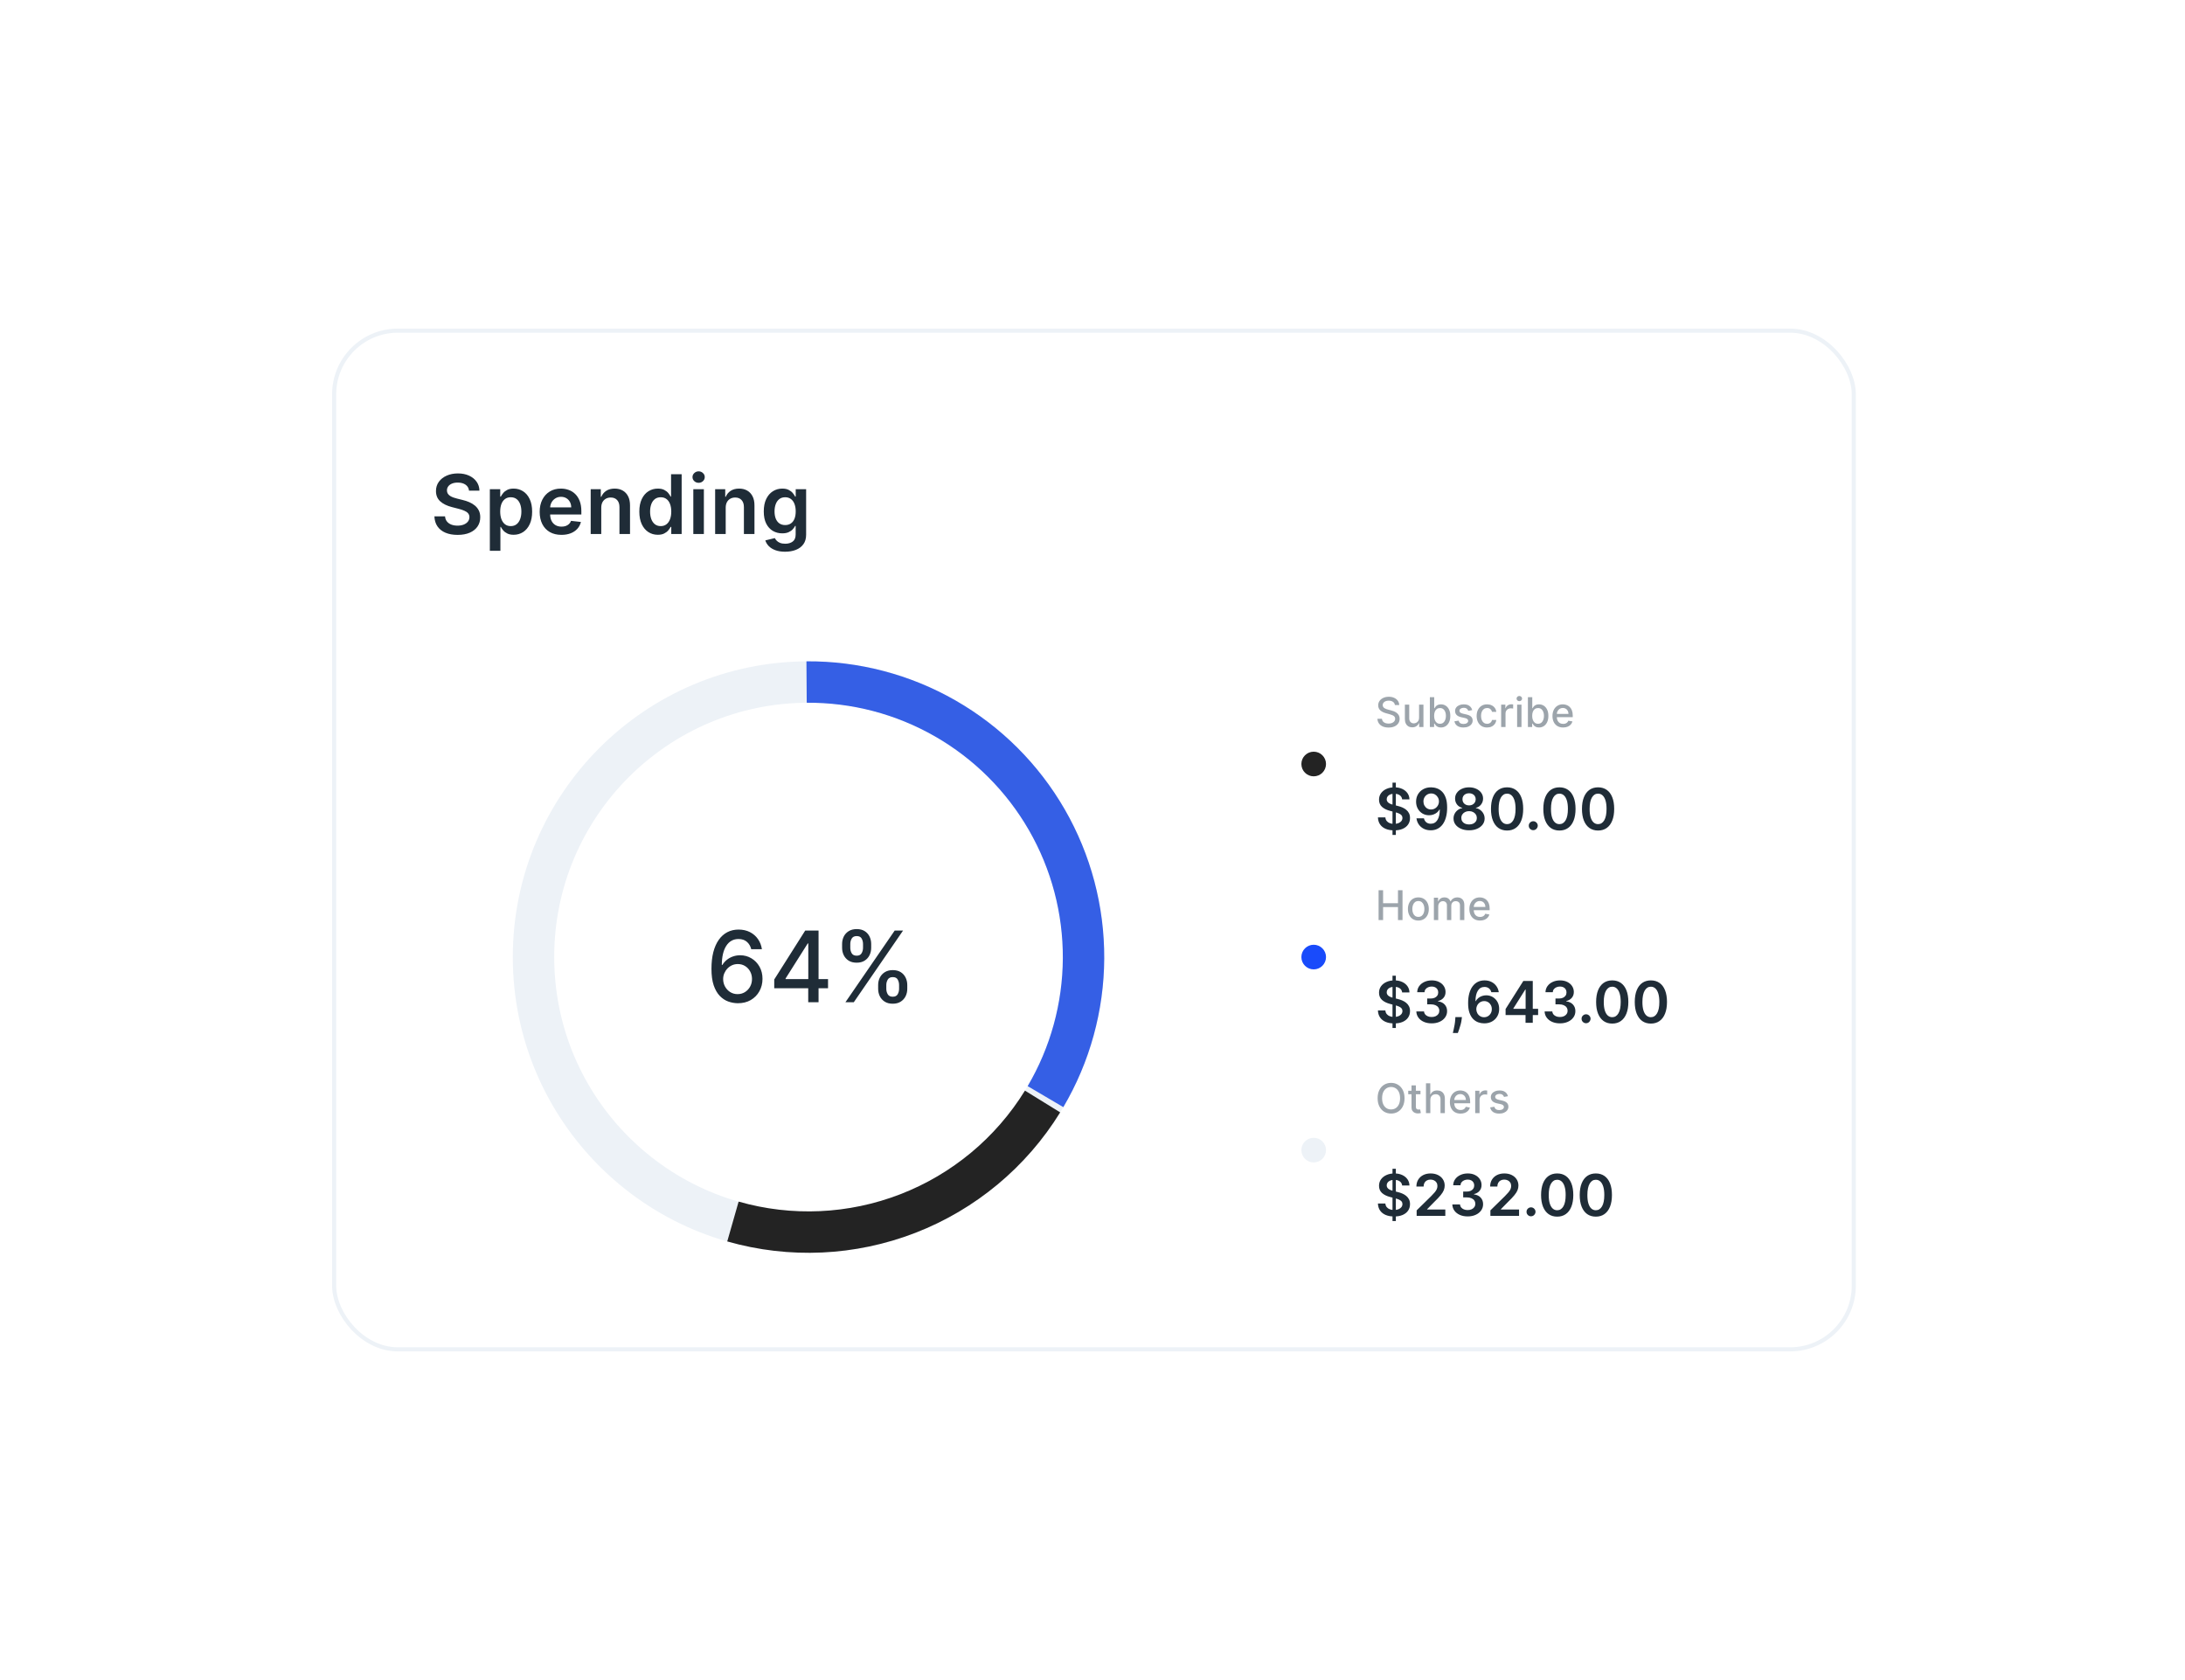 <svg width="532" height="409" viewBox="0 0 532 409" fill="none" xmlns="http://www.w3.org/2000/svg">
<g filter="url(#filter0_d_6536_8242)">
<rect x="16.357" y="15.5" width="370" height="248" rx="15.5" fill="white" stroke="#EDF2F7"/>
<path d="M49.197 54.453C49.131 53.833 48.851 53.35 48.359 53.004C47.871 52.659 47.237 52.486 46.455 52.486C45.906 52.486 45.435 52.569 45.042 52.734C44.649 52.9 44.348 53.125 44.14 53.409C43.932 53.693 43.825 54.017 43.821 54.382C43.821 54.685 43.889 54.948 44.026 55.17C44.169 55.393 44.36 55.582 44.602 55.739C44.843 55.89 45.111 56.018 45.404 56.122C45.698 56.226 45.994 56.314 46.292 56.385L47.656 56.726C48.205 56.854 48.733 57.026 49.239 57.244C49.751 57.462 50.208 57.737 50.61 58.068C51.017 58.4 51.339 58.8 51.576 59.269C51.813 59.737 51.931 60.286 51.931 60.916C51.931 61.769 51.714 62.519 51.278 63.168C50.842 63.812 50.212 64.316 49.389 64.68C48.569 65.04 47.578 65.22 46.413 65.22C45.281 65.22 44.299 65.045 43.465 64.695C42.637 64.344 41.988 63.833 41.519 63.16C41.055 62.488 40.804 61.669 40.767 60.703H43.359C43.397 61.21 43.553 61.631 43.828 61.967C44.102 62.303 44.46 62.554 44.9 62.72C45.345 62.886 45.842 62.969 46.392 62.969C46.964 62.969 47.466 62.883 47.897 62.713C48.333 62.538 48.674 62.296 48.92 61.989C49.166 61.676 49.292 61.312 49.296 60.895C49.292 60.516 49.18 60.204 48.962 59.957C48.745 59.706 48.439 59.498 48.046 59.332C47.658 59.162 47.203 59.01 46.683 58.878L45.028 58.452C43.83 58.144 42.883 57.678 42.187 57.053C41.496 56.423 41.15 55.587 41.15 54.545C41.15 53.688 41.382 52.938 41.846 52.294C42.315 51.65 42.952 51.151 43.757 50.795C44.562 50.436 45.473 50.256 46.491 50.256C47.523 50.256 48.428 50.436 49.204 50.795C49.985 51.151 50.598 51.645 51.044 52.28C51.489 52.91 51.718 53.634 51.732 54.453H49.197ZM54.267 69.091V54.091H56.795V55.895H56.944C57.077 55.63 57.264 55.348 57.505 55.05C57.747 54.747 58.074 54.489 58.486 54.276C58.897 54.058 59.423 53.949 60.062 53.949C60.905 53.949 61.665 54.164 62.342 54.595C63.024 55.021 63.564 55.653 63.961 56.492C64.364 57.325 64.565 58.347 64.565 59.56C64.565 60.758 64.368 61.776 63.975 62.614C63.583 63.452 63.047 64.091 62.37 64.531C61.693 64.972 60.926 65.192 60.069 65.192C59.444 65.192 58.926 65.088 58.514 64.879C58.102 64.671 57.77 64.42 57.52 64.126C57.273 63.828 57.082 63.546 56.944 63.281H56.838V69.091H54.267ZM56.788 59.545C56.788 60.251 56.888 60.869 57.086 61.399C57.29 61.929 57.581 62.344 57.96 62.642C58.343 62.936 58.807 63.082 59.352 63.082C59.92 63.082 60.396 62.931 60.779 62.628C61.163 62.32 61.452 61.901 61.646 61.371C61.845 60.836 61.944 60.227 61.944 59.545C61.944 58.868 61.847 58.267 61.653 57.742C61.459 57.216 61.17 56.804 60.787 56.506C60.403 56.207 59.925 56.058 59.352 56.058C58.803 56.058 58.336 56.203 57.953 56.492C57.569 56.78 57.278 57.185 57.079 57.706C56.885 58.227 56.788 58.84 56.788 59.545ZM71.696 65.213C70.603 65.213 69.658 64.986 68.862 64.531C68.072 64.072 67.463 63.423 67.037 62.585C66.611 61.742 66.398 60.751 66.398 59.609C66.398 58.487 66.611 57.502 67.037 56.655C67.468 55.803 68.069 55.14 68.841 54.666C69.613 54.188 70.52 53.949 71.561 53.949C72.234 53.949 72.868 54.058 73.465 54.276C74.066 54.489 74.596 54.82 75.056 55.27C75.52 55.72 75.884 56.293 76.149 56.989C76.415 57.68 76.547 58.504 76.547 59.46V60.249H67.605V58.516H74.083C74.078 58.023 73.971 57.585 73.763 57.202C73.555 56.813 73.263 56.508 72.889 56.285C72.52 56.063 72.089 55.952 71.597 55.952C71.071 55.952 70.61 56.08 70.212 56.335C69.814 56.586 69.504 56.918 69.281 57.33C69.064 57.737 68.952 58.184 68.948 58.672V60.185C68.948 60.819 69.064 61.364 69.296 61.818C69.528 62.268 69.852 62.614 70.269 62.855C70.685 63.092 71.173 63.21 71.732 63.21C72.106 63.21 72.444 63.158 72.747 63.054C73.05 62.945 73.313 62.786 73.536 62.578C73.758 62.37 73.926 62.112 74.04 61.804L76.441 62.074C76.289 62.708 76 63.262 75.574 63.736C75.153 64.204 74.613 64.569 73.955 64.829C73.297 65.085 72.544 65.213 71.696 65.213ZM81.393 58.608V65H78.822V54.091H81.28V55.945H81.407C81.658 55.334 82.058 54.849 82.608 54.489C83.162 54.129 83.846 53.949 84.66 53.949C85.413 53.949 86.069 54.11 86.628 54.432C87.191 54.754 87.627 55.22 87.934 55.831C88.247 56.442 88.401 57.183 88.396 58.054V65H85.825V58.452C85.825 57.722 85.636 57.152 85.257 56.74C84.883 56.328 84.364 56.122 83.701 56.122C83.252 56.122 82.852 56.222 82.501 56.42C82.156 56.615 81.883 56.896 81.684 57.266C81.49 57.635 81.393 58.082 81.393 58.608ZM95.158 65.192C94.301 65.192 93.534 64.972 92.857 64.531C92.18 64.091 91.645 63.452 91.252 62.614C90.859 61.776 90.662 60.758 90.662 59.56C90.662 58.347 90.861 57.325 91.259 56.492C91.661 55.653 92.203 55.021 92.885 54.595C93.567 54.164 94.327 53.949 95.165 53.949C95.804 53.949 96.33 54.058 96.742 54.276C97.154 54.489 97.48 54.747 97.722 55.05C97.963 55.348 98.15 55.63 98.283 55.895H98.389V50.455H100.968V65H98.439V63.281H98.283C98.15 63.546 97.959 63.828 97.708 64.126C97.457 64.42 97.125 64.671 96.713 64.879C96.302 65.088 95.783 65.192 95.158 65.192ZM95.875 63.082C96.42 63.082 96.884 62.936 97.267 62.642C97.651 62.344 97.942 61.929 98.141 61.399C98.34 60.869 98.439 60.251 98.439 59.545C98.439 58.84 98.34 58.227 98.141 57.706C97.947 57.185 97.658 56.78 97.275 56.492C96.896 56.203 96.429 56.058 95.875 56.058C95.302 56.058 94.824 56.207 94.441 56.506C94.057 56.804 93.768 57.216 93.574 57.742C93.38 58.267 93.283 58.868 93.283 59.545C93.283 60.227 93.38 60.836 93.574 61.371C93.773 61.901 94.064 62.32 94.448 62.628C94.836 62.931 95.312 63.082 95.875 63.082ZM103.807 65V54.091H106.378V65H103.807ZM105.1 52.543C104.693 52.543 104.342 52.408 104.049 52.138C103.755 51.863 103.608 51.534 103.608 51.151C103.608 50.762 103.755 50.433 104.049 50.163C104.342 49.889 104.693 49.751 105.1 49.751C105.512 49.751 105.862 49.889 106.151 50.163C106.445 50.433 106.591 50.762 106.591 51.151C106.591 51.534 106.445 51.863 106.151 52.138C105.862 52.408 105.512 52.543 105.1 52.543ZM111.693 58.608V65H109.122V54.091H111.58V55.945H111.707C111.958 55.334 112.358 54.849 112.908 54.489C113.462 54.129 114.146 53.949 114.96 53.949C115.713 53.949 116.369 54.11 116.928 54.432C117.491 54.754 117.927 55.22 118.234 55.831C118.547 56.442 118.701 57.183 118.696 58.054V65H116.125V58.452C116.125 57.722 115.936 57.152 115.557 56.74C115.183 56.328 114.664 56.122 114.001 56.122C113.552 56.122 113.152 56.222 112.801 56.42C112.456 56.615 112.183 56.896 111.984 57.266C111.79 57.635 111.693 58.082 111.693 58.608ZM126.154 69.318C125.231 69.318 124.438 69.193 123.775 68.942C123.112 68.695 122.579 68.364 122.177 67.947C121.774 67.531 121.495 67.069 121.339 66.562L123.654 66.001C123.758 66.215 123.91 66.425 124.109 66.633C124.307 66.847 124.575 67.022 124.911 67.159C125.252 67.301 125.681 67.372 126.197 67.372C126.926 67.372 127.529 67.195 128.008 66.84C128.486 66.489 128.725 65.912 128.725 65.106V63.04H128.597C128.465 63.305 128.27 63.577 128.015 63.856C127.764 64.136 127.43 64.37 127.013 64.56C126.601 64.749 126.083 64.844 125.458 64.844C124.62 64.844 123.86 64.647 123.178 64.254C122.501 63.856 121.961 63.265 121.559 62.479C121.161 61.688 120.962 60.698 120.962 59.51C120.962 58.312 121.161 57.301 121.559 56.477C121.961 55.649 122.503 55.021 123.185 54.595C123.867 54.164 124.627 53.949 125.465 53.949C126.104 53.949 126.63 54.058 127.042 54.276C127.458 54.489 127.79 54.747 128.036 55.05C128.282 55.348 128.469 55.63 128.597 55.895H128.739V54.091H131.275V65.178C131.275 66.11 131.052 66.882 130.607 67.493C130.162 68.104 129.554 68.561 128.782 68.864C128.01 69.167 127.134 69.318 126.154 69.318ZM126.175 62.827C126.72 62.827 127.184 62.694 127.567 62.429C127.951 62.164 128.242 61.783 128.441 61.285C128.64 60.788 128.739 60.192 128.739 59.496C128.739 58.809 128.64 58.208 128.441 57.692C128.247 57.176 127.958 56.776 127.574 56.492C127.196 56.203 126.729 56.058 126.175 56.058C125.602 56.058 125.124 56.207 124.741 56.506C124.357 56.804 124.068 57.214 123.874 57.734C123.68 58.251 123.583 58.838 123.583 59.496C123.583 60.163 123.68 60.748 123.874 61.25C124.073 61.747 124.364 62.135 124.748 62.415C125.136 62.689 125.612 62.827 126.175 62.827Z" fill="#1F2C37"/>
<circle cx="254.857" cy="121" r="3" fill="#232323"/>
<path d="M274.623 106.638C274.585 106.302 274.429 106.041 274.154 105.857C273.88 105.67 273.534 105.576 273.117 105.576C272.819 105.576 272.561 105.623 272.343 105.718C272.125 105.81 271.956 105.938 271.835 106.102C271.717 106.263 271.658 106.446 271.658 106.652C271.658 106.825 271.698 106.974 271.779 107.099C271.861 107.225 271.969 107.33 272.102 107.415C272.237 107.498 272.381 107.568 272.535 107.625C272.689 107.679 272.837 107.724 272.979 107.76L273.689 107.945C273.921 108.001 274.159 108.078 274.403 108.175C274.647 108.272 274.873 108.4 275.081 108.559C275.289 108.718 275.458 108.914 275.585 109.148C275.716 109.383 275.781 109.663 275.781 109.99C275.781 110.402 275.674 110.768 275.461 111.087C275.25 111.407 274.944 111.659 274.541 111.844C274.141 112.028 273.657 112.121 273.089 112.121C272.544 112.121 272.073 112.034 271.676 111.862C271.278 111.689 270.967 111.444 270.742 111.126C270.517 110.807 270.392 110.428 270.369 109.99H271.47C271.491 110.253 271.576 110.472 271.725 110.647C271.877 110.82 272.07 110.949 272.304 111.034C272.541 111.117 272.8 111.158 273.082 111.158C273.392 111.158 273.668 111.11 273.909 111.013C274.153 110.913 274.345 110.776 274.485 110.601C274.624 110.423 274.694 110.216 274.694 109.979C274.694 109.764 274.633 109.588 274.509 109.45C274.389 109.313 274.224 109.199 274.016 109.109C273.81 109.019 273.577 108.94 273.316 108.871L272.457 108.637C271.874 108.478 271.413 108.245 271.072 107.938C270.733 107.63 270.564 107.223 270.564 106.716C270.564 106.297 270.678 105.931 270.905 105.619C271.132 105.306 271.44 105.063 271.828 104.891C272.217 104.715 272.655 104.628 273.142 104.628C273.635 104.628 274.069 104.714 274.445 104.887C274.824 105.06 275.123 105.298 275.34 105.601C275.558 105.902 275.672 106.247 275.681 106.638H274.623ZM280.512 109.738V106.545H281.577V112H280.533V111.055H280.476C280.351 111.347 280.15 111.589 279.873 111.783C279.598 111.975 279.256 112.071 278.847 112.071C278.496 112.071 278.186 111.994 277.916 111.84C277.649 111.684 277.438 111.453 277.284 111.148C277.133 110.842 277.057 110.465 277.057 110.015V106.545H278.119V109.887C278.119 110.259 278.222 110.555 278.427 110.775C278.633 110.995 278.901 111.105 279.23 111.105C279.429 111.105 279.627 111.055 279.823 110.956C280.022 110.857 280.186 110.706 280.317 110.505C280.449 110.304 280.514 110.048 280.512 109.738ZM283.139 112V104.727H284.201V107.43H284.265C284.327 107.316 284.415 107.185 284.531 107.036C284.647 106.886 284.808 106.756 285.014 106.645C285.22 106.531 285.492 106.474 285.831 106.474C286.271 106.474 286.664 106.586 287.01 106.808C287.356 107.031 287.627 107.352 287.823 107.771C288.022 108.19 288.121 108.694 288.121 109.283C288.121 109.873 288.023 110.378 287.827 110.8C287.63 111.219 287.36 111.542 287.017 111.769C286.674 111.994 286.282 112.107 285.842 112.107C285.51 112.107 285.239 112.051 285.028 111.94C284.82 111.828 284.657 111.698 284.538 111.549C284.42 111.4 284.329 111.267 284.265 111.151H284.176V112H283.139ZM284.18 109.273C284.18 109.656 284.235 109.992 284.347 110.281C284.458 110.57 284.619 110.796 284.83 110.96C285.04 111.121 285.298 111.201 285.604 111.201C285.921 111.201 286.186 111.117 286.399 110.949C286.612 110.778 286.773 110.548 286.882 110.256C286.993 109.965 287.049 109.637 287.049 109.273C287.049 108.913 286.995 108.59 286.886 108.303C286.779 108.017 286.618 107.791 286.403 107.625C286.19 107.459 285.923 107.376 285.604 107.376C285.296 107.376 285.036 107.456 284.822 107.614C284.612 107.773 284.452 107.994 284.343 108.278C284.234 108.562 284.18 108.894 284.18 109.273ZM293.451 107.877L292.489 108.048C292.449 107.924 292.385 107.807 292.297 107.696C292.212 107.585 292.096 107.494 291.949 107.423C291.802 107.352 291.619 107.316 291.399 107.316C291.098 107.316 290.847 107.384 290.646 107.518C290.445 107.651 290.344 107.823 290.344 108.033C290.344 108.216 290.411 108.362 290.546 108.474C290.681 108.585 290.899 108.676 291.2 108.747L292.066 108.946C292.568 109.062 292.942 109.241 293.188 109.482C293.435 109.724 293.558 110.037 293.558 110.423C293.558 110.75 293.463 111.041 293.274 111.297C293.087 111.55 292.825 111.749 292.489 111.893C292.155 112.038 291.768 112.11 291.328 112.11C290.717 112.11 290.218 111.98 289.833 111.719C289.447 111.457 289.21 111.084 289.122 110.601L290.149 110.445C290.212 110.712 290.344 110.915 290.543 111.052C290.742 111.187 291.001 111.254 291.32 111.254C291.668 111.254 291.947 111.182 292.155 111.038C292.363 110.891 292.467 110.712 292.467 110.501C292.467 110.331 292.404 110.188 292.276 110.072C292.15 109.956 291.957 109.868 291.697 109.809L290.774 109.607C290.265 109.491 289.888 109.306 289.644 109.053C289.403 108.799 289.282 108.478 289.282 108.09C289.282 107.768 289.372 107.487 289.552 107.245C289.732 107.004 289.98 106.815 290.298 106.68C290.615 106.543 290.978 106.474 291.388 106.474C291.977 106.474 292.441 106.602 292.78 106.858C293.119 107.111 293.342 107.451 293.451 107.877ZM297.073 112.11C296.545 112.11 296.09 111.991 295.709 111.751C295.33 111.51 295.039 111.177 294.835 110.754C294.632 110.33 294.53 109.844 294.53 109.298C294.53 108.744 294.634 108.255 294.843 107.831C295.051 107.405 295.344 107.072 295.723 106.833C296.102 106.594 296.548 106.474 297.062 106.474C297.476 106.474 297.846 106.551 298.17 106.705C298.494 106.857 298.756 107.07 298.955 107.344C299.156 107.619 299.276 107.94 299.313 108.307H298.28C298.223 108.051 298.093 107.831 297.889 107.646C297.688 107.462 297.418 107.369 297.08 107.369C296.784 107.369 296.525 107.447 296.302 107.604C296.082 107.758 295.91 107.978 295.787 108.264C295.664 108.548 295.603 108.884 295.603 109.273C295.603 109.67 295.663 110.014 295.784 110.303C295.904 110.591 296.075 110.815 296.295 110.974C296.518 111.132 296.779 111.212 297.08 111.212C297.281 111.212 297.463 111.175 297.627 111.102C297.792 111.026 297.931 110.918 298.042 110.778C298.156 110.639 298.235 110.471 298.28 110.274H299.313C299.276 110.627 299.161 110.942 298.969 111.219C298.777 111.496 298.52 111.714 298.198 111.872C297.879 112.031 297.504 112.11 297.073 112.11ZM300.499 112V106.545H301.525V107.412H301.582C301.681 107.118 301.857 106.888 302.108 106.719C302.361 106.549 302.647 106.464 302.967 106.464C303.033 106.464 303.111 106.466 303.201 106.471C303.294 106.476 303.366 106.482 303.418 106.489V107.504C303.375 107.492 303.3 107.479 303.191 107.465C303.082 107.449 302.973 107.44 302.864 107.44C302.613 107.44 302.389 107.494 302.193 107.6C301.999 107.704 301.845 107.85 301.731 108.037C301.618 108.222 301.561 108.432 301.561 108.669V112H300.499ZM304.387 112V106.545H305.449V112H304.387ZM304.923 105.704C304.738 105.704 304.58 105.642 304.447 105.519C304.317 105.394 304.252 105.245 304.252 105.072C304.252 104.897 304.317 104.747 304.447 104.624C304.58 104.499 304.738 104.436 304.923 104.436C305.108 104.436 305.265 104.499 305.395 104.624C305.528 104.747 305.594 104.897 305.594 105.072C305.594 105.245 305.528 105.394 305.395 105.519C305.265 105.642 305.108 105.704 304.923 105.704ZM307.012 112V104.727H308.074V107.43H308.138C308.2 107.316 308.288 107.185 308.404 107.036C308.52 106.886 308.681 106.756 308.887 106.645C309.093 106.531 309.366 106.474 309.704 106.474C310.144 106.474 310.537 106.586 310.883 106.808C311.229 107.031 311.5 107.352 311.696 107.771C311.895 108.19 311.995 108.694 311.995 109.283C311.995 109.873 311.896 110.378 311.7 110.8C311.503 111.219 311.233 111.542 310.89 111.769C310.547 111.994 310.155 112.107 309.715 112.107C309.383 112.107 309.112 112.051 308.901 111.94C308.693 111.828 308.53 111.698 308.411 111.549C308.293 111.4 308.202 111.267 308.138 111.151H308.049V112H307.012ZM308.053 109.273C308.053 109.656 308.108 109.992 308.22 110.281C308.331 110.57 308.492 110.796 308.703 110.96C308.913 111.121 309.171 111.201 309.477 111.201C309.794 111.201 310.059 111.117 310.272 110.949C310.485 110.778 310.646 110.548 310.755 110.256C310.866 109.965 310.922 109.637 310.922 109.273C310.922 108.913 310.868 108.59 310.759 108.303C310.652 108.017 310.491 107.791 310.276 107.625C310.063 107.459 309.796 107.376 309.477 107.376C309.169 107.376 308.909 107.456 308.696 107.614C308.485 107.773 308.325 107.994 308.216 108.278C308.107 108.562 308.053 108.894 308.053 109.273ZM315.588 112.11C315.05 112.11 314.587 111.995 314.199 111.766C313.813 111.534 313.515 111.208 313.304 110.789C313.096 110.368 312.992 109.874 312.992 109.308C312.992 108.75 313.096 108.257 313.304 107.831C313.515 107.405 313.809 107.072 314.185 106.833C314.564 106.594 315.006 106.474 315.513 106.474C315.821 106.474 316.119 106.525 316.408 106.627C316.697 106.729 316.956 106.889 317.186 107.107C317.415 107.324 317.596 107.607 317.729 107.955C317.862 108.301 317.928 108.721 317.928 109.216V109.592H313.592V108.797H316.887C316.887 108.518 316.831 108.27 316.717 108.055C316.603 107.837 316.444 107.665 316.238 107.54C316.034 107.414 315.795 107.352 315.52 107.352C315.222 107.352 314.961 107.425 314.739 107.572C314.519 107.716 314.348 107.906 314.228 108.14C314.109 108.372 314.05 108.624 314.05 108.896V109.518C314.05 109.882 314.114 110.192 314.242 110.448C314.372 110.704 314.553 110.899 314.785 111.034C315.017 111.167 315.288 111.233 315.598 111.233C315.8 111.233 315.983 111.205 316.149 111.148C316.314 111.089 316.458 111.001 316.578 110.885C316.699 110.769 316.792 110.626 316.855 110.455L317.86 110.636C317.78 110.932 317.636 111.192 317.427 111.414C317.221 111.634 316.962 111.806 316.649 111.929C316.339 112.05 315.985 112.11 315.588 112.11Z" fill="#9CA4AB"/>
<path d="M274.044 138.273V125.545H274.859V138.273H274.044ZM276.395 129.617C276.349 129.183 276.153 128.845 275.808 128.603C275.467 128.361 275.023 128.24 274.476 128.24C274.092 128.24 273.762 128.298 273.487 128.414C273.212 128.53 273.001 128.687 272.855 128.886C272.709 129.085 272.635 129.312 272.632 129.567C272.632 129.78 272.68 129.964 272.776 130.119C272.875 130.275 273.009 130.408 273.178 130.517C273.347 130.623 273.535 130.713 273.74 130.786C273.946 130.858 274.153 130.92 274.362 130.969L275.316 131.208C275.701 131.298 276.07 131.419 276.425 131.571C276.783 131.723 277.103 131.916 277.384 132.148C277.669 132.38 277.895 132.66 278.061 132.988C278.226 133.316 278.309 133.701 278.309 134.141C278.309 134.738 278.157 135.263 277.852 135.717C277.547 136.168 277.106 136.521 276.529 136.776C275.956 137.028 275.262 137.154 274.446 137.154C273.654 137.154 272.966 137.031 272.383 136.786C271.803 136.541 271.349 136.183 271.021 135.712C270.696 135.242 270.52 134.668 270.494 133.992H272.308C272.335 134.347 272.444 134.642 272.637 134.877C272.829 135.112 273.079 135.288 273.387 135.404C273.699 135.52 274.047 135.578 274.431 135.578C274.832 135.578 275.184 135.518 275.485 135.399C275.79 135.277 276.029 135.107 276.201 134.892C276.374 134.673 276.461 134.418 276.465 134.126C276.461 133.861 276.383 133.643 276.231 133.47C276.079 133.295 275.865 133.149 275.59 133.033C275.318 132.913 275 132.807 274.635 132.714L273.477 132.416C272.638 132.201 271.975 131.874 271.488 131.437C271.004 130.996 270.762 130.411 270.762 129.682C270.762 129.082 270.925 128.557 271.249 128.106C271.578 127.655 272.023 127.305 272.587 127.057C273.15 126.805 273.788 126.679 274.501 126.679C275.223 126.679 275.856 126.805 276.4 127.057C276.947 127.305 277.376 127.652 277.688 128.096C277.999 128.537 278.16 129.044 278.17 129.617H276.395ZM283.459 126.679C283.946 126.682 284.42 126.768 284.881 126.938C285.345 127.103 285.762 127.375 286.134 127.753C286.505 128.127 286.8 128.629 287.019 129.259C287.237 129.889 287.347 130.668 287.347 131.596C287.35 132.471 287.257 133.253 287.068 133.942C286.883 134.629 286.616 135.209 286.268 135.683C285.92 136.156 285.501 136.518 285.01 136.766C284.519 137.015 283.968 137.139 283.354 137.139C282.711 137.139 282.141 137.013 281.644 136.761C281.15 136.509 280.751 136.165 280.446 135.727C280.141 135.29 279.954 134.789 279.884 134.226H281.699C281.792 134.63 281.981 134.952 282.266 135.19C282.554 135.426 282.917 135.543 283.354 135.543C284.06 135.543 284.604 135.237 284.985 134.624C285.366 134.01 285.557 133.159 285.557 132.068H285.487C285.325 132.36 285.114 132.612 284.856 132.824C284.597 133.033 284.304 133.193 283.976 133.306C283.651 133.419 283.306 133.475 282.942 133.475C282.345 133.475 281.808 133.333 281.331 133.048C280.857 132.763 280.481 132.371 280.202 131.874C279.927 131.377 279.788 130.809 279.785 130.169C279.785 129.506 279.937 128.911 280.242 128.384C280.55 127.854 280.98 127.436 281.53 127.131C282.08 126.823 282.723 126.672 283.459 126.679ZM283.464 128.17C283.106 128.17 282.783 128.258 282.494 128.434C282.209 128.606 281.984 128.842 281.818 129.14C281.656 129.435 281.575 129.765 281.575 130.129C281.578 130.491 281.659 130.819 281.818 131.114C281.981 131.409 282.201 131.642 282.479 131.815C282.761 131.987 283.083 132.073 283.444 132.073C283.712 132.073 283.963 132.022 284.195 131.919C284.427 131.816 284.629 131.674 284.801 131.491C284.977 131.306 285.113 131.095 285.209 130.86C285.308 130.625 285.356 130.376 285.353 130.114C285.353 129.766 285.27 129.445 285.104 129.15C284.942 128.855 284.718 128.618 284.433 128.439C284.152 128.26 283.828 128.17 283.464 128.17ZM292.691 137.139C291.952 137.139 291.296 137.015 290.723 136.766C290.153 136.518 289.705 136.178 289.38 135.747C289.059 135.313 288.9 134.821 288.903 134.271C288.9 133.843 288.993 133.45 289.182 133.092C289.37 132.734 289.626 132.436 289.947 132.197C290.272 131.955 290.633 131.801 291.031 131.735V131.665C290.507 131.549 290.083 131.283 289.758 130.865C289.437 130.444 289.278 129.959 289.281 129.408C289.278 128.885 289.423 128.417 289.718 128.006C290.013 127.595 290.418 127.272 290.932 127.037C291.445 126.798 292.032 126.679 292.691 126.679C293.344 126.679 293.926 126.798 294.437 127.037C294.95 127.272 295.355 127.595 295.65 128.006C295.948 128.417 296.097 128.885 296.097 129.408C296.097 129.959 295.933 130.444 295.605 130.865C295.28 131.283 294.861 131.549 294.347 131.665V131.735C294.745 131.801 295.103 131.955 295.421 132.197C295.742 132.436 295.998 132.734 296.187 133.092C296.379 133.45 296.475 133.843 296.475 134.271C296.475 134.821 296.312 135.313 295.988 135.747C295.663 136.178 295.215 136.518 294.645 136.766C294.079 137.015 293.427 137.139 292.691 137.139ZM292.691 135.717C293.073 135.717 293.404 135.653 293.686 135.523C293.968 135.391 294.186 135.205 294.342 134.967C294.498 134.728 294.577 134.453 294.581 134.141C294.577 133.817 294.493 133.53 294.327 133.281C294.165 133.029 293.941 132.832 293.656 132.69C293.374 132.547 293.053 132.476 292.691 132.476C292.327 132.476 292.002 132.547 291.717 132.69C291.432 132.832 291.207 133.029 291.041 133.281C290.879 133.53 290.799 133.817 290.802 134.141C290.799 134.453 290.875 134.728 291.031 134.967C291.187 135.202 291.406 135.386 291.687 135.518C291.972 135.651 292.307 135.717 292.691 135.717ZM292.691 131.079C293.003 131.079 293.278 131.016 293.517 130.89C293.759 130.764 293.949 130.588 294.089 130.363C294.228 130.138 294.299 129.877 294.302 129.582C294.299 129.291 294.229 129.036 294.093 128.817C293.958 128.595 293.769 128.424 293.527 128.305C293.285 128.182 293.006 128.121 292.691 128.121C292.37 128.121 292.087 128.182 291.841 128.305C291.599 128.424 291.41 128.595 291.275 128.817C291.142 129.036 291.077 129.291 291.081 129.582C291.077 129.877 291.144 130.138 291.28 130.363C291.419 130.585 291.609 130.761 291.851 130.89C292.097 131.016 292.377 131.079 292.691 131.079ZM301.943 137.194C301.124 137.194 300.421 136.987 299.835 136.572C299.251 136.155 298.802 135.553 298.488 134.768C298.176 133.979 298.02 133.029 298.02 131.919C298.024 130.809 298.181 129.864 298.492 129.085C298.807 128.303 299.256 127.706 299.84 127.295C300.426 126.884 301.127 126.679 301.943 126.679C302.758 126.679 303.459 126.884 304.046 127.295C304.632 127.706 305.082 128.303 305.393 129.085C305.708 129.867 305.865 130.812 305.865 131.919C305.865 133.033 305.708 133.984 305.393 134.773C305.082 135.558 304.632 136.158 304.046 136.572C303.462 136.987 302.761 137.194 301.943 137.194ZM301.943 135.638C302.579 135.638 303.081 135.325 303.449 134.698C303.82 134.068 304.006 133.142 304.006 131.919C304.006 131.11 303.921 130.431 303.752 129.881C303.583 129.33 303.345 128.916 303.037 128.638C302.728 128.356 302.364 128.215 301.943 128.215C301.31 128.215 300.809 128.53 300.441 129.16C300.073 129.786 299.888 130.706 299.885 131.919C299.881 132.731 299.962 133.414 300.128 133.967C300.297 134.521 300.536 134.938 300.844 135.22C301.152 135.499 301.519 135.638 301.943 135.638ZM308.319 137.109C308.018 137.109 307.759 137.003 307.544 136.791C307.328 136.579 307.222 136.321 307.225 136.016C307.222 135.717 307.328 135.462 307.544 135.25C307.759 135.038 308.018 134.932 308.319 134.932C308.611 134.932 308.864 135.038 309.08 135.25C309.299 135.462 309.41 135.717 309.413 136.016C309.41 136.218 309.357 136.402 309.254 136.567C309.154 136.733 309.022 136.866 308.856 136.965C308.694 137.061 308.515 137.109 308.319 137.109ZM314.688 137.194C313.87 137.194 313.167 136.987 312.58 136.572C311.997 136.155 311.548 135.553 311.233 134.768C310.921 133.979 310.766 133.029 310.766 131.919C310.769 130.809 310.926 129.864 311.238 129.085C311.553 128.303 312.002 127.706 312.585 127.295C313.172 126.884 313.873 126.679 314.688 126.679C315.504 126.679 316.205 126.884 316.791 127.295C317.378 127.706 317.827 128.303 318.139 129.085C318.453 129.867 318.611 130.812 318.611 131.919C318.611 133.033 318.453 133.984 318.139 134.773C317.827 135.558 317.378 136.158 316.791 136.572C316.208 136.987 315.507 137.194 314.688 137.194ZM314.688 135.638C315.325 135.638 315.827 135.325 316.195 134.698C316.566 134.068 316.751 133.142 316.751 131.919C316.751 131.11 316.667 130.431 316.498 129.881C316.329 129.33 316.09 128.916 315.782 128.638C315.474 128.356 315.109 128.215 314.688 128.215C314.055 128.215 313.555 128.53 313.187 129.16C312.819 129.786 312.633 130.706 312.63 131.919C312.627 132.731 312.708 133.414 312.874 133.967C313.043 134.521 313.281 134.938 313.59 135.22C313.898 135.499 314.264 135.638 314.688 135.638ZM324.096 137.194C323.277 137.194 322.575 136.987 321.988 136.572C321.405 136.155 320.956 135.553 320.641 134.768C320.329 133.979 320.174 133.029 320.174 131.919C320.177 130.809 320.334 129.864 320.646 129.085C320.961 128.303 321.41 127.706 321.993 127.295C322.58 126.884 323.281 126.679 324.096 126.679C324.911 126.679 325.612 126.884 326.199 127.295C326.786 127.706 327.235 128.303 327.546 129.085C327.861 129.867 328.019 130.812 328.019 131.919C328.019 133.033 327.861 133.984 327.546 134.773C327.235 135.558 326.786 136.158 326.199 136.572C325.616 136.987 324.915 137.194 324.096 137.194ZM324.096 135.638C324.732 135.638 325.235 135.325 325.603 134.698C325.974 134.068 326.159 133.142 326.159 131.919C326.159 131.11 326.075 130.431 325.906 129.881C325.737 129.33 325.498 128.916 325.19 128.638C324.882 128.356 324.517 128.215 324.096 128.215C323.463 128.215 322.963 128.53 322.595 129.16C322.227 129.786 322.041 130.706 322.038 131.919C322.035 132.731 322.116 133.414 322.282 133.967C322.451 134.521 322.689 134.938 322.997 135.22C323.306 135.499 323.672 135.638 324.096 135.638Z" fill="#1F2C37"/>
<circle cx="254.857" cy="168" r="3" fill="#194BFB"/>
<path d="M270.656 159V151.727H271.754V154.888H275.379V151.727H276.48V159H275.379V155.829H271.754V159H270.656ZM280.341 159.11C279.829 159.11 279.383 158.993 279.002 158.759C278.621 158.524 278.325 158.196 278.114 157.775C277.903 157.353 277.798 156.861 277.798 156.298C277.798 155.732 277.903 155.237 278.114 154.813C278.325 154.389 278.621 154.06 279.002 153.826C279.383 153.592 279.829 153.474 280.341 153.474C280.852 153.474 281.298 153.592 281.679 153.826C282.061 154.06 282.357 154.389 282.567 154.813C282.778 155.237 282.883 155.732 282.883 156.298C282.883 156.861 282.778 157.353 282.567 157.775C282.357 158.196 282.061 158.524 281.679 158.759C281.298 158.993 280.852 159.11 280.341 159.11ZM280.344 158.219C280.676 158.219 280.95 158.131 281.168 157.956C281.386 157.781 281.547 157.548 281.651 157.256C281.758 156.965 281.811 156.644 281.811 156.294C281.811 155.946 281.758 155.626 281.651 155.335C281.547 155.042 281.386 154.806 281.168 154.629C280.95 154.451 280.676 154.362 280.344 154.362C280.01 154.362 279.733 154.451 279.513 154.629C279.295 154.806 279.133 155.042 279.027 155.335C278.923 155.626 278.87 155.946 278.87 156.294C278.87 156.644 278.923 156.965 279.027 157.256C279.133 157.548 279.295 157.781 279.513 157.956C279.733 158.131 280.01 158.219 280.344 158.219ZM284.118 159V153.545H285.138V154.433H285.205C285.319 154.133 285.505 153.898 285.763 153.73C286.021 153.56 286.33 153.474 286.689 153.474C287.054 153.474 287.359 153.56 287.606 153.73C287.854 153.901 288.038 154.135 288.156 154.433H288.213C288.343 154.142 288.55 153.91 288.834 153.737C289.118 153.562 289.457 153.474 289.85 153.474C290.345 153.474 290.748 153.629 291.061 153.94C291.376 154.25 291.533 154.717 291.533 155.342V159H290.471V155.442C290.471 155.072 290.371 154.805 290.17 154.639C289.968 154.473 289.728 154.391 289.449 154.391C289.103 154.391 288.834 154.497 288.643 154.71C288.451 154.921 288.355 155.192 288.355 155.523V159H287.297V155.374C287.297 155.078 287.204 154.84 287.02 154.661C286.835 154.481 286.595 154.391 286.299 154.391C286.098 154.391 285.912 154.444 285.741 154.55C285.573 154.655 285.437 154.8 285.333 154.987C285.231 155.174 285.18 155.391 285.18 155.637V159H284.118ZM295.357 159.11C294.82 159.11 294.357 158.995 293.969 158.766C293.583 158.534 293.285 158.208 293.074 157.789C292.865 157.368 292.761 156.874 292.761 156.308C292.761 155.75 292.865 155.257 293.074 154.831C293.285 154.405 293.578 154.072 293.955 153.833C294.333 153.594 294.776 153.474 295.283 153.474C295.59 153.474 295.889 153.525 296.178 153.627C296.466 153.729 296.726 153.889 296.955 154.107C297.185 154.324 297.366 154.607 297.499 154.955C297.631 155.301 297.697 155.721 297.697 156.216V156.592H293.361V155.797H296.657C296.657 155.518 296.6 155.27 296.486 155.055C296.373 154.837 296.213 154.665 296.007 154.54C295.803 154.414 295.564 154.352 295.29 154.352C294.991 154.352 294.731 154.425 294.508 154.572C294.288 154.716 294.118 154.906 293.997 155.14C293.879 155.372 293.82 155.624 293.82 155.896V156.518C293.82 156.882 293.883 157.192 294.011 157.448C294.142 157.704 294.323 157.899 294.555 158.034C294.787 158.167 295.058 158.233 295.368 158.233C295.569 158.233 295.753 158.205 295.918 158.148C296.084 158.089 296.227 158.001 296.348 157.885C296.469 157.769 296.561 157.626 296.625 157.455L297.63 157.636C297.549 157.932 297.405 158.192 297.197 158.414C296.991 158.634 296.731 158.806 296.419 158.929C296.109 159.05 295.755 159.11 295.357 159.11Z" fill="#9CA4AB"/>
<path d="M274.044 185.273V172.545H274.859V185.273H274.044ZM276.395 176.617C276.349 176.183 276.153 175.845 275.808 175.603C275.467 175.361 275.023 175.24 274.476 175.24C274.092 175.24 273.762 175.298 273.487 175.414C273.212 175.53 273.001 175.687 272.855 175.886C272.709 176.085 272.635 176.312 272.632 176.567C272.632 176.78 272.68 176.964 272.776 177.119C272.875 177.275 273.009 177.408 273.178 177.517C273.347 177.623 273.535 177.713 273.74 177.786C273.946 177.858 274.153 177.92 274.362 177.969L275.316 178.208C275.701 178.298 276.07 178.419 276.425 178.571C276.783 178.723 277.103 178.916 277.384 179.148C277.669 179.38 277.895 179.66 278.061 179.988C278.226 180.316 278.309 180.701 278.309 181.141C278.309 181.738 278.157 182.263 277.852 182.717C277.547 183.168 277.106 183.521 276.529 183.776C275.956 184.028 275.262 184.154 274.446 184.154C273.654 184.154 272.966 184.031 272.383 183.786C271.803 183.541 271.349 183.183 271.021 182.712C270.696 182.242 270.52 181.668 270.494 180.992H272.308C272.335 181.347 272.444 181.642 272.637 181.877C272.829 182.112 273.079 182.288 273.387 182.404C273.699 182.52 274.047 182.578 274.431 182.578C274.832 182.578 275.184 182.518 275.485 182.399C275.79 182.277 276.029 182.107 276.201 181.892C276.374 181.673 276.461 181.418 276.465 181.126C276.461 180.861 276.383 180.643 276.231 180.47C276.079 180.295 275.865 180.149 275.59 180.033C275.318 179.913 275 179.807 274.635 179.714L273.477 179.416C272.638 179.201 271.975 178.874 271.488 178.437C271.004 177.996 270.762 177.411 270.762 176.682C270.762 176.082 270.925 175.557 271.249 175.106C271.578 174.655 272.023 174.305 272.587 174.057C273.15 173.805 273.788 173.679 274.501 173.679C275.223 173.679 275.856 173.805 276.4 174.057C276.947 174.305 277.376 174.652 277.688 175.096C277.999 175.537 278.16 176.044 278.17 176.617H276.395ZM283.578 184.139C282.862 184.139 282.226 184.017 281.669 183.771C281.116 183.526 280.678 183.185 280.357 182.747C280.035 182.31 279.864 181.804 279.845 181.231H281.714C281.73 181.506 281.822 181.746 281.987 181.952C282.153 182.154 282.373 182.311 282.648 182.424C282.924 182.537 283.232 182.593 283.573 182.593C283.938 182.593 284.261 182.53 284.543 182.404C284.824 182.275 285.045 182.096 285.204 181.867C285.363 181.638 285.441 181.375 285.438 181.077C285.441 180.768 285.361 180.497 285.199 180.261C285.037 180.026 284.801 179.842 284.493 179.71C284.188 179.577 283.82 179.511 283.389 179.511H282.489V178.089H283.389C283.744 178.089 284.054 178.027 284.319 177.905C284.587 177.782 284.798 177.61 284.95 177.388C285.103 177.162 285.177 176.902 285.174 176.607C285.177 176.319 285.113 176.069 284.98 175.857C284.851 175.641 284.667 175.474 284.428 175.354C284.193 175.235 283.916 175.175 283.598 175.175C283.287 175.175 282.998 175.232 282.733 175.344C282.468 175.457 282.254 175.618 282.092 175.827C281.929 176.032 281.843 176.277 281.833 176.562H280.058C280.072 175.992 280.236 175.492 280.55 175.061C280.869 174.627 281.293 174.289 281.823 174.047C282.353 173.802 282.948 173.679 283.608 173.679C284.287 173.679 284.877 173.807 285.378 174.062C285.882 174.314 286.271 174.653 286.546 175.081C286.821 175.509 286.959 175.981 286.959 176.498C286.962 177.071 286.793 177.552 286.452 177.94C286.114 178.327 285.67 178.581 285.119 178.7V178.78C285.835 178.879 286.384 179.144 286.765 179.575C287.149 180.003 287.34 180.535 287.337 181.171C287.337 181.741 287.174 182.252 286.849 182.702C286.528 183.15 286.084 183.501 285.517 183.756C284.954 184.012 284.307 184.139 283.578 184.139ZM290.945 182.608L290.881 183.155C290.834 183.572 290.751 183.997 290.632 184.428C290.516 184.862 290.393 185.261 290.264 185.626C290.135 185.99 290.03 186.277 289.951 186.486H288.738C288.784 186.284 288.847 186.009 288.927 185.661C289.01 185.313 289.089 184.921 289.165 184.487C289.242 184.053 289.293 183.612 289.32 183.165L289.354 182.608H290.945ZM296.344 184.139C295.856 184.136 295.381 184.051 294.917 183.886C294.453 183.717 294.035 183.443 293.664 183.065C293.293 182.684 292.998 182.179 292.779 181.549C292.56 180.916 292.452 180.132 292.456 179.197C292.456 178.326 292.549 177.549 292.734 176.866C292.92 176.183 293.187 175.606 293.535 175.136C293.883 174.662 294.302 174.3 294.792 174.052C295.286 173.803 295.838 173.679 296.448 173.679C297.088 173.679 297.654 173.805 298.148 174.057C298.645 174.309 299.046 174.653 299.351 175.091C299.656 175.525 299.845 176.016 299.918 176.562H298.103C298.011 176.171 297.82 175.86 297.532 175.628C297.247 175.393 296.885 175.275 296.448 175.275C295.742 175.275 295.198 175.581 294.817 176.195C294.439 176.808 294.249 177.65 294.246 178.72H294.315C294.478 178.429 294.688 178.178 294.947 177.969C295.205 177.761 295.497 177.6 295.822 177.487C296.15 177.371 296.496 177.313 296.861 177.313C297.457 177.313 297.992 177.456 298.466 177.741C298.944 178.026 299.322 178.419 299.6 178.919C299.878 179.416 300.016 179.986 300.013 180.629C300.016 181.299 299.863 181.9 299.555 182.434C299.247 182.964 298.818 183.382 298.268 183.687C297.717 183.992 297.076 184.143 296.344 184.139ZM296.334 182.648C296.695 182.648 297.018 182.56 297.303 182.384C297.588 182.209 297.813 181.972 297.979 181.673C298.145 181.375 298.226 181.04 298.223 180.669C298.226 180.304 298.147 179.975 297.984 179.68C297.825 179.385 297.605 179.151 297.323 178.979C297.041 178.806 296.72 178.72 296.358 178.72C296.09 178.72 295.84 178.772 295.608 178.874C295.376 178.977 295.174 179.12 295.001 179.302C294.829 179.481 294.693 179.69 294.594 179.928C294.497 180.164 294.448 180.415 294.444 180.684C294.448 181.039 294.531 181.365 294.693 181.663C294.855 181.962 295.079 182.2 295.364 182.379C295.649 182.558 295.972 182.648 296.334 182.648ZM301.579 182.111V180.644L305.899 173.818H307.122V175.906H306.377L303.468 180.515V180.594H309.499V182.111H301.579ZM306.436 184V181.663L306.456 181.007V173.818H308.196V184H306.436ZM314.811 184.139C314.095 184.139 313.459 184.017 312.902 183.771C312.349 183.526 311.911 183.185 311.59 182.747C311.268 182.31 311.098 181.804 311.078 181.231H312.947C312.964 181.506 313.055 181.746 313.22 181.952C313.386 182.154 313.607 182.311 313.882 182.424C314.157 182.537 314.465 182.593 314.806 182.593C315.171 182.593 315.494 182.53 315.776 182.404C316.058 182.275 316.278 182.096 316.437 181.867C316.596 181.638 316.674 181.375 316.671 181.077C316.674 180.768 316.594 180.497 316.432 180.261C316.27 180.026 316.034 179.842 315.726 179.71C315.421 179.577 315.053 179.511 314.622 179.511H313.723V178.089H314.622C314.977 178.089 315.287 178.027 315.552 177.905C315.821 177.782 316.031 177.61 316.183 177.388C316.336 177.162 316.41 176.902 316.407 176.607C316.41 176.319 316.346 176.069 316.213 175.857C316.084 175.641 315.9 175.474 315.661 175.354C315.426 175.235 315.149 175.175 314.831 175.175C314.52 175.175 314.231 175.232 313.966 175.344C313.701 175.457 313.487 175.618 313.325 175.827C313.162 176.032 313.076 176.277 313.066 176.562H311.291C311.305 175.992 311.469 175.492 311.784 175.061C312.102 174.627 312.526 174.289 313.056 174.047C313.587 173.802 314.182 173.679 314.841 173.679C315.521 173.679 316.111 173.807 316.611 174.062C317.115 174.314 317.504 174.653 317.779 175.081C318.054 175.509 318.192 175.981 318.192 176.498C318.195 177.071 318.026 177.552 317.685 177.94C317.347 178.327 316.903 178.581 316.352 178.7V178.78C317.068 178.879 317.617 179.144 317.998 179.575C318.383 180.003 318.573 180.535 318.57 181.171C318.57 181.741 318.407 182.252 318.083 182.702C317.761 183.15 317.317 183.501 316.75 183.756C316.187 184.012 315.54 184.139 314.811 184.139ZM321.174 184.109C320.872 184.109 320.614 184.003 320.399 183.791C320.183 183.579 320.077 183.321 320.08 183.016C320.077 182.717 320.183 182.462 320.399 182.25C320.614 182.038 320.872 181.932 321.174 181.932C321.466 181.932 321.719 182.038 321.935 182.25C322.153 182.462 322.265 182.717 322.268 183.016C322.265 183.218 322.211 183.402 322.109 183.567C322.009 183.733 321.877 183.866 321.711 183.965C321.549 184.061 321.37 184.109 321.174 184.109ZM327.543 184.194C326.724 184.194 326.022 183.987 325.435 183.572C324.852 183.155 324.403 182.553 324.088 181.768C323.776 180.979 323.621 180.029 323.621 178.919C323.624 177.809 323.781 176.864 324.093 176.085C324.408 175.303 324.857 174.706 325.44 174.295C326.027 173.884 326.728 173.679 327.543 173.679C328.358 173.679 329.059 173.884 329.646 174.295C330.233 174.706 330.682 175.303 330.993 176.085C331.308 176.867 331.466 177.812 331.466 178.919C331.466 180.033 331.308 180.984 330.993 181.773C330.682 182.558 330.233 183.158 329.646 183.572C329.063 183.987 328.362 184.194 327.543 184.194ZM327.543 182.638C328.179 182.638 328.682 182.325 329.049 181.698C329.421 181.068 329.606 180.142 329.606 178.919C329.606 178.11 329.522 177.431 329.353 176.881C329.184 176.33 328.945 175.916 328.637 175.638C328.329 175.356 327.964 175.215 327.543 175.215C326.91 175.215 326.41 175.53 326.042 176.16C325.674 176.786 325.488 177.706 325.485 178.919C325.482 179.731 325.563 180.414 325.728 180.967C325.897 181.521 326.136 181.938 326.444 182.22C326.753 182.499 327.119 182.638 327.543 182.638ZM336.951 184.194C336.132 184.194 335.43 183.987 334.843 183.572C334.26 183.155 333.811 182.553 333.496 181.768C333.184 180.979 333.028 180.029 333.028 178.919C333.032 177.809 333.189 176.864 333.501 176.085C333.816 175.303 334.265 174.706 334.848 174.295C335.435 173.884 336.136 173.679 336.951 173.679C337.766 173.679 338.467 173.884 339.054 174.295C339.641 174.706 340.09 175.303 340.401 176.085C340.716 176.867 340.874 177.812 340.874 178.919C340.874 180.033 340.716 180.984 340.401 181.773C340.09 182.558 339.641 183.158 339.054 183.572C338.471 183.987 337.77 184.194 336.951 184.194ZM336.951 182.638C337.587 182.638 338.089 182.325 338.457 181.698C338.829 181.068 339.014 180.142 339.014 178.919C339.014 178.11 338.93 177.431 338.761 176.881C338.592 176.33 338.353 175.916 338.045 175.638C337.736 175.356 337.372 175.215 336.951 175.215C336.318 175.215 335.817 175.53 335.45 176.16C335.082 176.786 334.896 177.706 334.893 178.919C334.889 179.731 334.971 180.414 335.136 180.967C335.305 181.521 335.544 181.938 335.852 182.22C336.16 182.499 336.527 182.638 336.951 182.638Z" fill="#1F2C37"/>
<circle cx="254.857" cy="215" r="3" fill="#EDF2F7"/>
<path d="M276.974 202.364C276.974 203.14 276.832 203.808 276.548 204.366C276.264 204.923 275.874 205.351 275.379 205.652C274.887 205.95 274.327 206.099 273.7 206.099C273.07 206.099 272.508 205.95 272.013 205.652C271.521 205.351 271.132 204.922 270.848 204.363C270.564 203.804 270.422 203.138 270.422 202.364C270.422 201.587 270.564 200.921 270.848 200.364C271.132 199.806 271.521 199.377 272.013 199.079C272.508 198.778 273.07 198.628 273.7 198.628C274.327 198.628 274.887 198.778 275.379 199.079C275.874 199.377 276.264 199.806 276.548 200.364C276.832 200.921 276.974 201.587 276.974 202.364ZM275.887 202.364C275.887 201.772 275.791 201.273 275.6 200.869C275.41 200.461 275.15 200.154 274.818 199.945C274.489 199.735 274.116 199.629 273.7 199.629C273.281 199.629 272.907 199.735 272.578 199.945C272.249 200.154 271.988 200.461 271.796 200.869C271.607 201.273 271.512 201.772 271.512 202.364C271.512 202.955 271.607 203.455 271.796 203.862C271.988 204.267 272.249 204.575 272.578 204.786C272.907 204.994 273.281 205.098 273.7 205.098C274.116 205.098 274.489 204.994 274.818 204.786C275.15 204.575 275.41 204.267 275.6 203.862C275.791 203.455 275.887 202.955 275.887 202.364ZM280.853 200.545V201.398H277.874V200.545H280.853ZM278.673 199.239H279.734V204.398C279.734 204.604 279.765 204.759 279.827 204.864C279.888 204.965 279.967 205.035 280.065 205.073C280.164 205.109 280.272 205.126 280.388 205.126C280.473 205.126 280.548 205.121 280.611 205.109C280.675 205.097 280.725 205.087 280.761 205.08L280.952 205.957C280.891 205.981 280.803 206.005 280.69 206.028C280.576 206.054 280.434 206.069 280.263 206.071C279.984 206.076 279.724 206.026 279.482 205.922C279.241 205.818 279.045 205.657 278.896 205.439C278.747 205.221 278.673 204.948 278.673 204.619V199.239ZM283.256 202.761V206H282.195V198.727H283.242V201.433H283.31C283.438 201.14 283.633 200.906 283.896 200.734C284.158 200.561 284.502 200.474 284.925 200.474C285.3 200.474 285.626 200.551 285.906 200.705C286.187 200.859 286.405 201.089 286.559 201.394C286.715 201.697 286.793 202.076 286.793 202.531V206H285.732V202.658C285.732 202.258 285.629 201.948 285.423 201.728C285.217 201.505 284.93 201.394 284.563 201.394C284.312 201.394 284.087 201.447 283.889 201.554C283.692 201.661 283.537 201.817 283.423 202.023C283.312 202.226 283.256 202.473 283.256 202.761ZM290.611 206.11C290.074 206.11 289.611 205.995 289.223 205.766C288.837 205.534 288.538 205.208 288.328 204.789C288.119 204.368 288.015 203.874 288.015 203.308C288.015 202.75 288.119 202.257 288.328 201.831C288.538 201.405 288.832 201.072 289.208 200.833C289.587 200.594 290.03 200.474 290.537 200.474C290.844 200.474 291.143 200.525 291.431 200.627C291.72 200.729 291.979 200.889 292.209 201.107C292.439 201.324 292.62 201.607 292.752 201.955C292.885 202.301 292.951 202.721 292.951 203.216V203.592H288.615V202.797H291.911C291.911 202.518 291.854 202.27 291.74 202.055C291.627 201.837 291.467 201.665 291.261 201.54C291.057 201.414 290.818 201.352 290.544 201.352C290.245 201.352 289.985 201.425 289.762 201.572C289.542 201.716 289.372 201.906 289.251 202.14C289.133 202.372 289.073 202.624 289.073 202.896V203.518C289.073 203.882 289.137 204.192 289.265 204.448C289.395 204.704 289.577 204.899 289.809 205.034C290.041 205.167 290.312 205.233 290.622 205.233C290.823 205.233 291.006 205.205 291.172 205.148C291.338 205.089 291.481 205.001 291.602 204.885C291.723 204.769 291.815 204.626 291.879 204.455L292.884 204.636C292.803 204.932 292.659 205.192 292.451 205.414C292.245 205.634 291.985 205.806 291.673 205.929C291.363 206.05 291.009 206.11 290.611 206.11ZM294.179 206V200.545H295.206V201.412H295.263C295.362 201.118 295.537 200.888 295.788 200.719C296.041 200.549 296.328 200.464 296.647 200.464C296.714 200.464 296.792 200.466 296.882 200.471C296.974 200.476 297.046 200.482 297.098 200.489V201.504C297.056 201.492 296.98 201.479 296.871 201.465C296.762 201.449 296.653 201.44 296.544 201.44C296.294 201.44 296.07 201.494 295.873 201.6C295.679 201.704 295.525 201.85 295.412 202.037C295.298 202.222 295.241 202.432 295.241 202.669V206H294.179ZM302.155 201.877L301.192 202.048C301.152 201.924 301.088 201.807 301.001 201.696C300.915 201.585 300.799 201.494 300.653 201.423C300.506 201.352 300.322 201.316 300.102 201.316C299.801 201.316 299.55 201.384 299.349 201.518C299.148 201.651 299.047 201.823 299.047 202.033C299.047 202.216 299.115 202.362 299.25 202.474C299.385 202.585 299.603 202.676 299.903 202.747L300.77 202.946C301.272 203.062 301.646 203.241 301.892 203.482C302.138 203.724 302.261 204.037 302.261 204.423C302.261 204.75 302.166 205.041 301.977 205.297C301.79 205.55 301.528 205.749 301.192 205.893C300.858 206.038 300.471 206.11 300.031 206.11C299.42 206.11 298.922 205.98 298.536 205.719C298.15 205.457 297.913 205.084 297.826 204.601L298.852 204.445C298.916 204.712 299.047 204.915 299.246 205.052C299.445 205.187 299.704 205.254 300.024 205.254C300.372 205.254 300.65 205.182 300.858 205.038C301.067 204.891 301.171 204.712 301.171 204.501C301.171 204.331 301.107 204.188 300.979 204.072C300.854 203.956 300.661 203.868 300.4 203.809L299.477 203.607C298.968 203.491 298.592 203.306 298.348 203.053C298.106 202.799 297.986 202.478 297.986 202.09C297.986 201.768 298.076 201.487 298.256 201.245C298.435 201.004 298.684 200.815 299.001 200.68C299.318 200.543 299.682 200.474 300.091 200.474C300.681 200.474 301.145 200.602 301.483 200.858C301.822 201.111 302.046 201.451 302.155 201.877Z" fill="#9CA4AB"/>
<path d="M274.044 232.273V219.545H274.859V232.273H274.044ZM276.395 223.617C276.349 223.183 276.153 222.845 275.808 222.603C275.467 222.361 275.023 222.24 274.476 222.24C274.092 222.24 273.762 222.298 273.487 222.414C273.212 222.53 273.001 222.687 272.855 222.886C272.709 223.085 272.635 223.312 272.632 223.567C272.632 223.78 272.68 223.964 272.776 224.119C272.875 224.275 273.009 224.408 273.178 224.517C273.347 224.623 273.535 224.713 273.74 224.786C273.946 224.858 274.153 224.92 274.362 224.969L275.316 225.208C275.701 225.298 276.07 225.419 276.425 225.571C276.783 225.723 277.103 225.916 277.384 226.148C277.669 226.38 277.895 226.66 278.061 226.988C278.226 227.316 278.309 227.701 278.309 228.141C278.309 228.738 278.157 229.263 277.852 229.717C277.547 230.168 277.106 230.521 276.529 230.776C275.956 231.028 275.262 231.154 274.446 231.154C273.654 231.154 272.966 231.031 272.383 230.786C271.803 230.541 271.349 230.183 271.021 229.712C270.696 229.242 270.52 228.668 270.494 227.992H272.308C272.335 228.347 272.444 228.642 272.637 228.877C272.829 229.112 273.079 229.288 273.387 229.404C273.699 229.52 274.047 229.578 274.431 229.578C274.832 229.578 275.184 229.518 275.485 229.399C275.79 229.277 276.029 229.107 276.201 228.892C276.374 228.673 276.461 228.418 276.465 228.126C276.461 227.861 276.383 227.643 276.231 227.47C276.079 227.295 275.865 227.149 275.59 227.033C275.318 226.913 275 226.807 274.635 226.714L273.477 226.416C272.638 226.201 271.975 225.874 271.488 225.437C271.004 224.996 270.762 224.411 270.762 223.682C270.762 223.082 270.925 222.557 271.249 222.106C271.578 221.655 272.023 221.305 272.587 221.057C273.15 220.805 273.788 220.679 274.501 220.679C275.223 220.679 275.856 220.805 276.4 221.057C276.947 221.305 277.376 221.652 277.688 222.096C277.999 222.537 278.16 223.044 278.17 223.617H276.395ZM279.924 231V229.668L283.459 226.202C283.797 225.861 284.079 225.558 284.304 225.293C284.529 225.027 284.698 224.771 284.811 224.522C284.924 224.273 284.98 224.008 284.98 223.727C284.98 223.405 284.907 223.13 284.761 222.901C284.616 222.669 284.415 222.49 284.16 222.364C283.905 222.238 283.615 222.175 283.29 222.175C282.955 222.175 282.662 222.245 282.41 222.384C282.158 222.52 281.962 222.714 281.823 222.966C281.687 223.218 281.619 223.518 281.619 223.866H279.864C279.864 223.219 280.012 222.658 280.307 222.18C280.602 221.703 281.008 221.334 281.525 221.072C282.045 220.81 282.642 220.679 283.315 220.679C283.997 220.679 284.597 220.807 285.114 221.062C285.631 221.317 286.032 221.667 286.318 222.111C286.606 222.555 286.75 223.062 286.75 223.632C286.75 224.013 286.677 224.388 286.531 224.756C286.385 225.124 286.129 225.531 285.761 225.979C285.396 226.426 284.884 226.968 284.224 227.604L282.47 229.389V229.459H286.904V231H279.924ZM292.343 231.139C291.628 231.139 290.991 231.017 290.434 230.771C289.881 230.526 289.443 230.185 289.122 229.747C288.8 229.31 288.63 228.804 288.61 228.231H290.479C290.496 228.506 290.587 228.746 290.753 228.952C290.918 229.154 291.139 229.311 291.414 229.424C291.689 229.537 291.997 229.593 292.339 229.593C292.703 229.593 293.026 229.53 293.308 229.404C293.59 229.275 293.81 229.096 293.969 228.867C294.128 228.638 294.206 228.375 294.203 228.077C294.206 227.768 294.127 227.497 293.964 227.261C293.802 227.026 293.566 226.842 293.258 226.71C292.953 226.577 292.585 226.511 292.155 226.511H291.255V225.089H292.155C292.509 225.089 292.819 225.027 293.084 224.905C293.353 224.782 293.563 224.61 293.716 224.388C293.868 224.162 293.943 223.902 293.939 223.607C293.943 223.319 293.878 223.069 293.745 222.857C293.616 222.641 293.432 222.474 293.194 222.354C292.958 222.235 292.682 222.175 292.363 222.175C292.052 222.175 291.763 222.232 291.498 222.344C291.233 222.457 291.019 222.618 290.857 222.827C290.695 223.032 290.608 223.277 290.598 223.562H288.824C288.837 222.992 289.001 222.492 289.316 222.061C289.634 221.627 290.058 221.289 290.589 221.047C291.119 220.802 291.714 220.679 292.373 220.679C293.053 220.679 293.643 220.807 294.143 221.062C294.647 221.314 295.036 221.653 295.312 222.081C295.587 222.509 295.724 222.981 295.724 223.498C295.727 224.071 295.558 224.552 295.217 224.94C294.879 225.327 294.435 225.581 293.885 225.7V225.78C294.601 225.879 295.149 226.144 295.53 226.575C295.915 227.003 296.105 227.535 296.102 228.171C296.102 228.741 295.94 229.252 295.615 229.702C295.293 230.15 294.849 230.501 294.282 230.756C293.719 231.012 293.073 231.139 292.343 231.139ZM297.879 231V229.668L301.413 226.202C301.751 225.861 302.033 225.558 302.258 225.293C302.484 225.027 302.653 224.771 302.766 224.522C302.878 224.273 302.935 224.008 302.935 223.727C302.935 223.405 302.862 223.13 302.716 222.901C302.57 222.669 302.37 222.49 302.114 222.364C301.859 222.238 301.569 222.175 301.244 222.175C300.91 222.175 300.616 222.245 300.364 222.384C300.112 222.52 299.917 222.714 299.778 222.966C299.642 223.218 299.574 223.518 299.574 223.866H297.819C297.819 223.219 297.966 222.658 298.261 222.18C298.556 221.703 298.962 221.334 299.479 221.072C300 220.81 300.596 220.679 301.269 220.679C301.952 220.679 302.552 220.807 303.069 221.062C303.586 221.317 303.987 221.667 304.272 222.111C304.56 222.555 304.704 223.062 304.704 223.632C304.704 224.013 304.632 224.388 304.486 224.756C304.34 225.124 304.083 225.531 303.715 225.979C303.351 226.426 302.838 226.968 302.179 227.604L300.424 229.389V229.459H304.859V231H297.879ZM307.772 231.109C307.471 231.109 307.212 231.003 306.997 230.791C306.781 230.579 306.675 230.321 306.679 230.016C306.675 229.717 306.781 229.462 306.997 229.25C307.212 229.038 307.471 228.932 307.772 228.932C308.064 228.932 308.318 229.038 308.533 229.25C308.752 229.462 308.863 229.717 308.866 230.016C308.863 230.218 308.81 230.402 308.707 230.567C308.608 230.733 308.475 230.866 308.309 230.965C308.147 231.061 307.968 231.109 307.772 231.109ZM314.141 231.194C313.323 231.194 312.62 230.987 312.033 230.572C311.45 230.155 311.001 229.553 310.686 228.768C310.375 227.979 310.219 227.029 310.219 225.919C310.222 224.809 310.38 223.864 310.691 223.085C311.006 222.303 311.455 221.706 312.038 221.295C312.625 220.884 313.326 220.679 314.141 220.679C314.957 220.679 315.658 220.884 316.244 221.295C316.831 221.706 317.28 222.303 317.592 223.085C317.907 223.867 318.064 224.812 318.064 225.919C318.064 227.033 317.907 227.984 317.592 228.773C317.28 229.558 316.831 230.158 316.244 230.572C315.661 230.987 314.96 231.194 314.141 231.194ZM314.141 229.638C314.778 229.638 315.28 229.325 315.648 228.698C316.019 228.068 316.205 227.142 316.205 225.919C316.205 225.11 316.12 224.431 315.951 223.881C315.782 223.33 315.543 222.916 315.235 222.638C314.927 222.356 314.562 222.215 314.141 222.215C313.508 222.215 313.008 222.53 312.64 223.16C312.272 223.786 312.086 224.706 312.083 225.919C312.08 226.731 312.161 227.414 312.327 227.967C312.496 228.521 312.734 228.938 313.043 229.22C313.351 229.499 313.717 229.638 314.141 229.638ZM323.549 231.194C322.731 231.194 322.028 230.987 321.441 230.572C320.858 230.155 320.409 229.553 320.094 228.768C319.782 227.979 319.627 227.029 319.627 225.919C319.63 224.809 319.787 223.864 320.099 223.085C320.414 222.303 320.863 221.706 321.446 221.295C322.033 220.884 322.734 220.679 323.549 220.679C324.365 220.679 325.066 220.884 325.652 221.295C326.239 221.706 326.688 222.303 327 223.085C327.314 223.867 327.472 224.812 327.472 225.919C327.472 227.033 327.314 227.984 327 228.773C326.688 229.558 326.239 230.158 325.652 230.572C325.069 230.987 324.368 231.194 323.549 231.194ZM323.549 229.638C324.186 229.638 324.688 229.325 325.056 228.698C325.427 228.068 325.612 227.142 325.612 225.919C325.612 225.11 325.528 224.431 325.359 223.881C325.19 223.33 324.951 222.916 324.643 222.638C324.335 222.356 323.97 222.215 323.549 222.215C322.916 222.215 322.416 222.53 322.048 223.16C321.68 223.786 321.494 224.706 321.491 225.919C321.488 226.731 321.569 227.414 321.735 227.967C321.904 228.521 322.142 228.938 322.451 229.22C322.759 229.499 323.125 229.638 323.549 229.638Z" fill="#1F2C37"/>
<path d="M131.857 96C171.622 96 203.857 128.235 203.857 168C203.857 207.765 171.622 240 131.857 240C92.093 240 59.857 207.765 59.857 168C59.857 128.235 92.093 96 131.857 96ZM131.857 229.92C166.055 229.92 193.777 202.197 193.777 168C193.777 133.803 166.055 106.08 131.857 106.08C97.66 106.08 69.937 133.803 69.937 168C69.937 202.197 97.66 229.92 131.857 229.92Z" fill="#EDF2F7"/>
<path d="M131.35 96.002C144.084 95.912 156.614 99.201 167.662 105.534C178.711 111.867 187.881 121.016 194.24 132.049C200.598 143.083 203.917 155.605 203.857 168.339C203.797 181.073 200.36 193.564 193.898 204.537L185.213 199.422C190.77 189.985 193.725 179.243 193.777 168.292C193.828 157.34 190.974 146.571 185.506 137.083C180.038 127.594 172.151 119.725 162.65 114.279C153.148 108.833 142.373 106.004 131.421 106.082L131.35 96.002Z" fill="#355FE5"/>
<path d="M193.13 205.811C184.888 219.166 172.509 229.463 157.876 235.134C143.244 240.805 127.159 241.54 112.07 237.228L114.84 227.536C127.817 231.245 141.65 230.613 154.234 225.735C166.818 220.858 177.464 212.003 184.552 200.518L193.13 205.811Z" fill="#232323"/>
<path d="M114.592 179.239C113.814 179.227 113.047 179.085 112.291 178.812C111.541 178.54 110.859 178.085 110.246 177.449C109.632 176.812 109.14 175.957 108.771 174.884C108.408 173.81 108.226 172.469 108.226 170.861C108.226 169.338 108.376 167.986 108.677 166.804C108.984 165.622 109.425 164.625 109.998 163.812C110.572 162.994 111.265 162.372 112.078 161.946C112.89 161.52 113.802 161.307 114.814 161.307C115.854 161.307 116.777 161.511 117.584 161.92C118.39 162.33 119.044 162.895 119.544 163.616C120.05 164.338 120.371 165.159 120.507 166.08H117.908C117.731 165.352 117.382 164.759 116.859 164.298C116.336 163.838 115.655 163.608 114.814 163.608C113.535 163.608 112.538 164.165 111.822 165.278C111.112 166.392 110.754 167.94 110.748 169.923H110.876C111.177 169.429 111.547 169.009 111.984 168.662C112.427 168.31 112.922 168.04 113.467 167.852C114.018 167.659 114.598 167.562 115.206 167.562C116.217 167.562 117.132 167.81 117.95 168.304C118.774 168.793 119.43 169.469 119.919 170.332C120.408 171.196 120.652 172.185 120.652 173.298C120.652 174.412 120.399 175.42 119.893 176.324C119.393 177.227 118.689 177.943 117.78 178.472C116.871 178.994 115.808 179.25 114.592 179.239ZM114.584 177.023C115.254 177.023 115.854 176.858 116.382 176.528C116.91 176.199 117.328 175.756 117.635 175.199C117.942 174.642 118.095 174.02 118.095 173.332C118.095 172.662 117.944 172.051 117.643 171.5C117.348 170.949 116.939 170.511 116.416 170.188C115.899 169.864 115.308 169.702 114.643 169.702C114.138 169.702 113.669 169.798 113.237 169.991C112.811 170.185 112.436 170.452 112.112 170.793C111.788 171.134 111.533 171.526 111.345 171.969C111.163 172.406 111.072 172.869 111.072 173.358C111.072 174.011 111.223 174.616 111.524 175.173C111.831 175.73 112.248 176.179 112.777 176.52C113.311 176.855 113.913 177.023 114.584 177.023ZM123.51 175.591V173.46L131.052 161.545H132.731V164.682H131.666L126.271 173.222V173.358H136.609V175.591H123.51ZM131.785 179V174.943L131.802 173.972V161.545H134.3V179H131.785ZM148.81 175.727V174.807C148.81 174.148 148.947 173.545 149.219 173C149.498 172.449 149.901 172.009 150.429 171.679C150.964 171.344 151.608 171.176 152.364 171.176C153.137 171.176 153.785 171.341 154.307 171.67C154.83 172 155.225 172.44 155.492 172.991C155.765 173.543 155.901 174.148 155.901 174.807V175.727C155.901 176.386 155.765 176.991 155.492 177.543C155.219 178.088 154.819 178.528 154.29 178.864C153.768 179.193 153.125 179.358 152.364 179.358C151.597 179.358 150.949 179.193 150.421 178.864C149.893 178.528 149.492 178.088 149.219 177.543C148.947 176.991 148.81 176.386 148.81 175.727ZM150.796 174.807V175.727C150.796 176.216 150.912 176.659 151.145 177.057C151.378 177.455 151.785 177.653 152.364 177.653C152.938 177.653 153.339 177.455 153.566 177.057C153.793 176.659 153.907 176.216 153.907 175.727V174.807C153.907 174.318 153.796 173.875 153.574 173.477C153.358 173.08 152.955 172.881 152.364 172.881C151.796 172.881 151.393 173.08 151.154 173.477C150.915 173.875 150.796 174.318 150.796 174.807ZM140.032 165.739V164.818C140.032 164.159 140.168 163.554 140.441 163.003C140.719 162.452 141.123 162.011 141.651 161.682C142.185 161.352 142.83 161.188 143.586 161.188C144.358 161.188 145.006 161.352 145.529 161.682C146.052 162.011 146.447 162.452 146.714 163.003C146.981 163.554 147.114 164.159 147.114 164.818V165.739C147.114 166.398 146.978 167.003 146.705 167.554C146.438 168.099 146.04 168.54 145.512 168.875C144.989 169.205 144.347 169.369 143.586 169.369C142.813 169.369 142.162 169.205 141.634 168.875C141.111 168.54 140.714 168.099 140.441 167.554C140.168 167.003 140.032 166.398 140.032 165.739ZM142.026 164.818V165.739C142.026 166.227 142.14 166.67 142.367 167.068C142.6 167.466 143.006 167.665 143.586 167.665C144.154 167.665 144.552 167.466 144.779 167.068C145.012 166.67 145.128 166.227 145.128 165.739V164.818C145.128 164.33 145.018 163.886 144.796 163.489C144.574 163.091 144.171 162.892 143.586 162.892C143.018 162.892 142.614 163.091 142.375 163.489C142.143 163.886 142.026 164.33 142.026 164.818ZM140.841 179L152.841 161.545H154.878L142.878 179H140.841Z" fill="#1F2C37"/>
</g>
<defs>
<filter id="filter0_d_6536_8242" x="0.857" y="0" width="531" height="409" filterUnits="userSpaceOnUse" color-interpolation-filters="sRGB">
<feFlood flood-opacity="0" result="BackgroundImageFix"/>
<feColorMatrix in="SourceAlpha" type="matrix" values="0 0 0 0 0 0 0 0 0 0 0 0 0 0 0 0 0 0 127 0" result="hardAlpha"/>
<feOffset dx="65" dy="65"/>
<feGaussianBlur stdDeviation="40"/>
<feComposite in2="hardAlpha" operator="out"/>
<feColorMatrix type="matrix" values="0 0 0 0 0.137 0 0 0 0 0.137 0 0 0 0 0.137 0 0 0 0.24 0"/>
<feBlend mode="normal" in2="BackgroundImageFix" result="effect1_dropShadow_6536_8242"/>
<feBlend mode="normal" in="SourceGraphic" in2="effect1_dropShadow_6536_8242" result="shape"/>
</filter>
</defs>
</svg>
